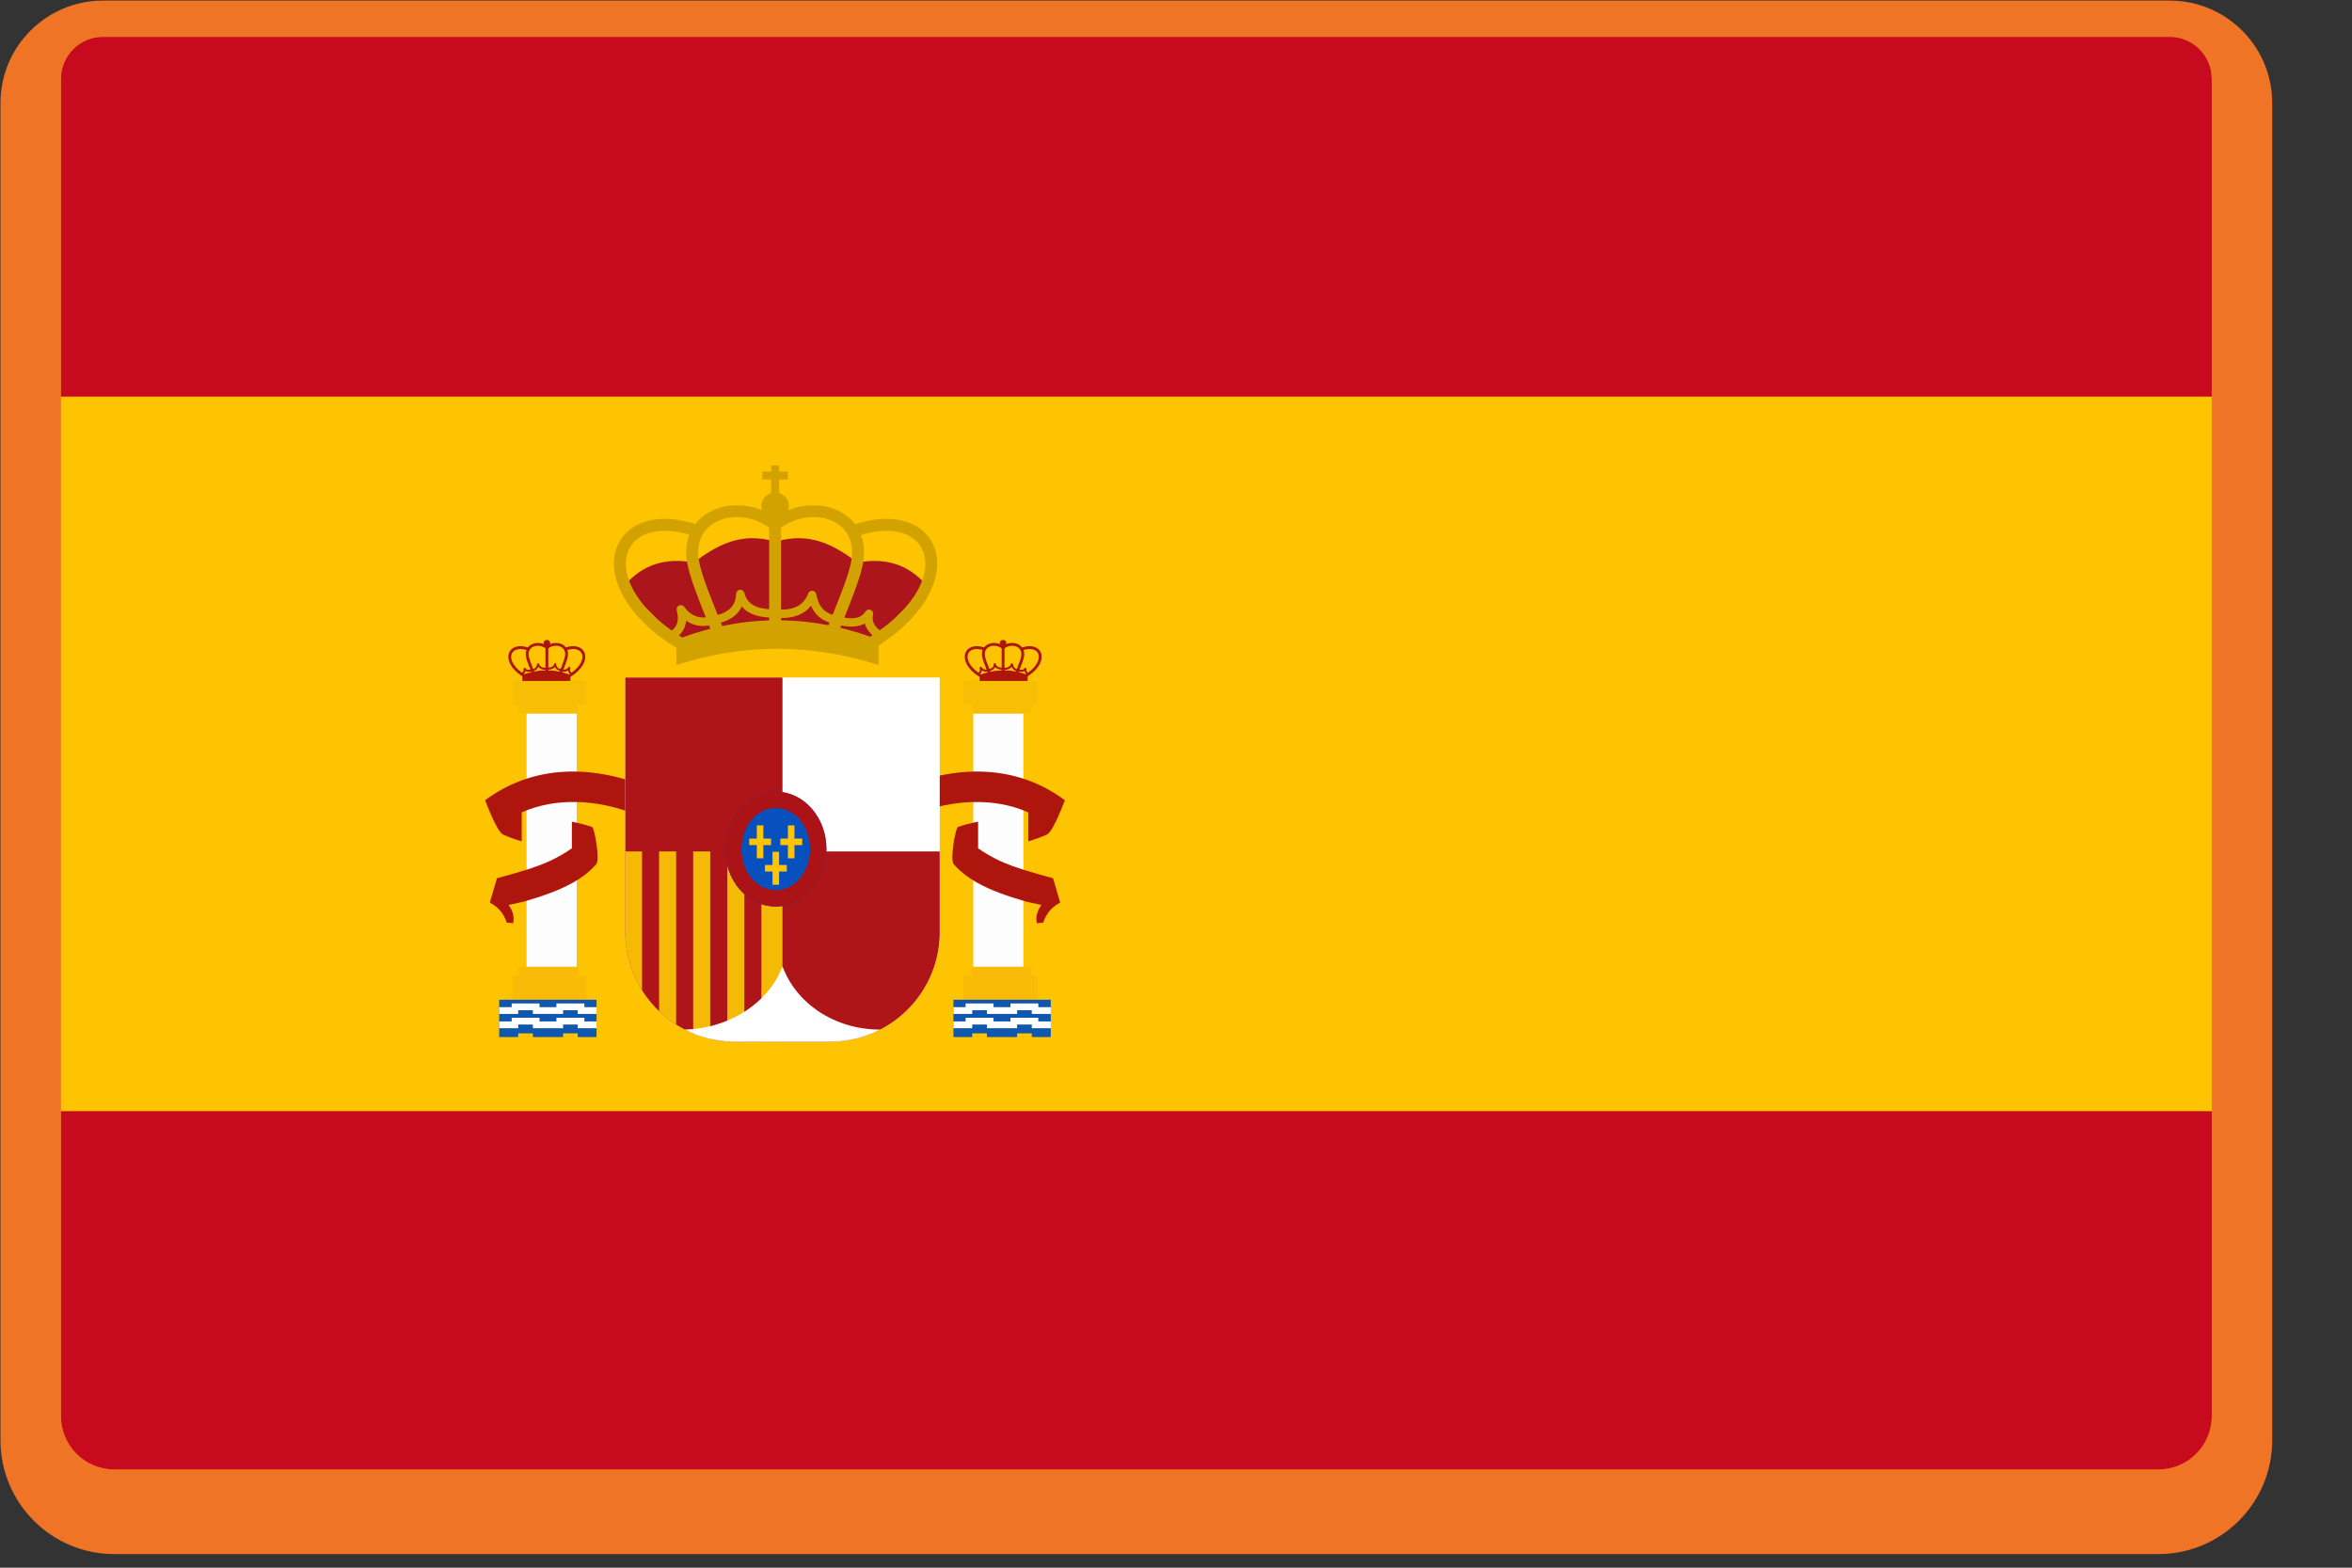 <?xml version="1.0" encoding="UTF-8" standalone="no"?>
<!DOCTYPE svg PUBLIC "-//W3C//DTD SVG 1.1//EN" "http://www.w3.org/Graphics/SVG/1.1/DTD/svg11.dtd">
<svg width="100%" height="100%" viewBox="0 0 18 12" version="1.1" xmlns="http://www.w3.org/2000/svg" xmlns:xlink="http://www.w3.org/1999/xlink" xml:space="preserve" xmlns:serif="http://www.serif.com/" style="fill-rule:evenodd;clip-rule:evenodd;stroke-linejoin:round;stroke-miterlimit:2;">
    <rect x="0" y="0" width="18" height="12" fill="#333333" stroke="none"/>
    <g transform="matrix(0.32,0,0,0.32,0,0)">
        <g transform="matrix(0.286,0,0,0.286,-10.77,-12.059)">
            <g transform="matrix(1,0,0,1,0,2.022)">
                <path d="M227.664,160.606C227.664,165.86 223.4,170.125 218.146,170.125L47.217,170.125C41.963,170.125 37.698,165.86 37.698,160.606L37.698,48.762C37.698,44.032 41.538,40.192 46.268,40.192L219.094,40.192C223.824,40.192 227.664,44.032 227.664,48.762L227.664,160.606Z" style="fill:#ef7426;"/>
            </g>
            <path d="M222.61,160.606C222.61,163.07 220.61,165.07 218.146,165.07L47.217,165.07C44.753,165.07 42.753,163.07 42.753,160.606L42.753,48.762C42.753,46.822 44.328,45.247 46.268,45.247L219.094,45.247C221.034,45.247 222.609,46.822 222.609,48.762L222.609,160.606L222.61,160.606L222.609,160.606L222.61,160.606Z" style="fill:#fec401;"/>
            <g>
                <g transform="matrix(1.038,0,0,1,-726.305,-57.977)">
                    <rect x="814.402" y="159.49" width="4.038" height="21.648" style="fill:#fdfdfd;"/>
                </g>
                <g transform="matrix(1.233,0,0,-0.046,-885.216,131.351)">
                    <rect x="814.402" y="159.49" width="4.038" height="21.648" style="fill:#faba08;"/>
                </g>
                <g transform="matrix(1.531,0,0,-0.094,-1128.62,140.785)">
                    <rect x="814.402" y="159.49" width="4.038" height="21.648" style="fill:#faba08;"/>
                </g>
                <g transform="matrix(2.016,5.05338e-16,-3.10964e-17,0.13,-1524.45,105.046)">
                    <path d="M818.44,159.49L818.44,183.513L817.652,183.513L817.652,181.138L817.043,181.138L817.043,183.513L815.79,183.513L815.79,181.138L815.182,181.138L815.182,183.513L814.402,183.513L814.402,159.49L818.44,159.49Z" style="fill:#1057b0;"/>
                </g>
                <g transform="matrix(2.016,5.05338e-16,-3.10964e-17,0.13,-1524.45,104.306)">
                    <path d="M818.44,179.161L818.44,183.513L817.652,183.513L817.652,181.138L817.043,181.138L817.043,183.513L815.79,183.513L815.79,181.138L815.182,181.138L815.182,183.513L814.402,183.513L814.402,179.161L814.907,179.161L814.907,176.786L816.066,176.786L816.066,179.161L816.768,179.161L816.768,176.786L817.922,176.786L817.922,179.161L818.44,179.161ZM818.44,169.968L818.44,174.319L817.652,174.319L817.652,171.944L817.043,171.944L817.043,174.319L815.79,174.319L815.79,171.944L815.182,171.944L815.182,174.319L814.402,174.319L814.402,169.968L814.907,169.968L814.907,167.593L816.066,167.593L816.066,169.968L816.768,169.968L816.768,167.593L817.922,167.593L817.922,169.968L818.44,169.968Z" style="fill:#fff;"/>
                </g>
                <g transform="matrix(1.233,0,0,0.046,-885.216,93.521)">
                    <rect x="814.402" y="159.49" width="4.038" height="21.648" style="fill:#f8be06;"/>
                </g>
                <g transform="matrix(1.531,0,0,0.094,-1128.62,84.087)">
                    <rect x="814.402" y="159.49" width="4.038" height="21.648" style="fill:#f8be06;"/>
                </g>
                <g transform="matrix(0.238,0,0,0.238,-68.252,62.047)">
                    <path d="M789.172,154.334C789.162,154.328 789.151,154.322 789.141,154.316C784.938,151.709 783.563,148.575 784.037,146.431C784.533,144.189 787.009,142.79 790.721,143.961C790.731,143.964 790.74,143.967 790.749,143.971C790.772,143.94 790.796,143.91 790.82,143.88C792.012,142.417 794.338,142.005 796.327,142.808C796.296,142.704 796.279,142.594 796.279,142.48C796.279,141.959 796.625,141.519 797.1,141.377L797.76,141.377C798.235,141.519 798.581,141.959 798.581,142.48C798.581,142.594 798.564,142.704 798.533,142.808C800.523,142.005 802.848,142.417 804.04,143.88C804.071,143.918 804.101,143.957 804.13,143.996C804.156,143.982 804.184,143.97 804.213,143.961C807.925,142.79 810.401,144.189 810.897,146.431C811.36,148.526 810.058,151.566 806.077,154.136L806.077,155.766L789.172,155.766L789.172,154.334ZM790.252,144.863C787.385,144.016 785.401,144.894 785.014,146.647C784.856,147.361 784.968,148.198 785.369,149.086C785.928,150.321 787.036,151.638 788.779,152.876C788.981,152.731 789.129,152.552 789.213,152.33C789.328,152.025 789.322,151.649 789.202,151.192C789.159,151.029 789.238,150.859 789.39,150.787C789.541,150.714 789.723,150.76 789.823,150.895C790.267,151.496 790.836,151.855 791.635,151.776C790.937,150.03 790.274,148.345 790.078,147.225C789.919,146.311 790.001,145.523 790.252,144.863ZM789.385,153.287C789.476,153.346 789.569,153.405 789.663,153.463C790.448,153.177 791.232,152.933 792.016,152.732C791.979,152.638 791.941,152.543 791.904,152.449C791.125,152.584 790.502,152.421 789.986,152.05C789.969,152.241 789.929,152.416 789.869,152.577C789.766,152.851 789.603,153.087 789.385,153.287ZM796.93,144.281C795.213,143.005 792.743,143.104 791.596,144.512C791.1,145.12 790.875,145.974 791.063,147.053C791.257,148.163 791.932,149.839 792.628,151.57C793.209,151.412 793.617,151.16 793.866,150.809C794.064,150.532 794.155,150.195 794.165,149.811C794.17,149.636 794.303,149.491 794.477,149.472C794.651,149.453 794.813,149.566 794.855,149.736C795.05,150.52 795.654,151.011 796.93,151.092L796.93,144.281ZM804.615,144.883C804.861,145.539 804.94,146.32 804.782,147.225C804.586,148.35 803.917,150.044 803.216,151.798C804.086,151.952 804.669,151.797 804.982,151.288C805.072,151.142 805.254,151.083 805.413,151.148C805.572,151.213 805.66,151.383 805.622,151.55C805.505,152.061 805.674,152.465 806.171,152.865C807.905,151.63 809.008,150.318 809.565,149.086C809.966,148.198 810.078,147.361 809.92,146.647C809.53,144.881 807.519,144.002 804.615,144.883ZM802.234,151.566C802.929,149.836 803.604,148.162 803.797,147.053C803.985,145.974 803.76,145.12 803.265,144.512C802.117,143.104 799.647,143.005 797.93,144.282L797.93,151.129C799.092,151.138 799.852,150.702 800.191,149.778C800.245,149.631 800.389,149.537 800.545,149.549C800.701,149.56 800.831,149.673 800.863,149.827C800.971,150.345 801.134,150.83 801.53,151.18C801.712,151.34 801.943,151.47 802.234,151.566ZM805.383,153.393C805.446,153.353 805.508,153.314 805.569,153.274C805.219,152.959 805.014,152.634 804.928,152.287C804.448,152.555 803.795,152.627 802.952,152.46C802.927,152.523 802.902,152.586 802.877,152.649C803.712,152.85 804.548,153.097 805.383,153.393ZM801.887,152.434C801.915,152.362 801.944,152.289 801.973,152.217C801.598,152.089 801.303,151.913 801.067,151.705C800.777,151.449 800.574,151.141 800.428,150.801C799.901,151.49 799.073,151.842 797.93,151.831L797.93,152.019C799.249,152.038 800.568,152.177 801.887,152.434ZM796.93,152.027L796.93,151.794C795.792,151.731 795.074,151.387 794.641,150.864C794.534,151.098 794.387,151.309 794.2,151.496C793.889,151.808 793.458,152.056 792.89,152.223C792.927,152.316 792.964,152.409 793.001,152.502C794.31,152.225 795.62,152.067 796.93,152.027Z" style="fill:#ae150c;"/>
                </g>
                <g transform="matrix(1,0,0,1,-694.954,-57.977)">
                    <path d="M818.596,168.086C815.786,166.837 812.316,166.976 809.139,168.232L808.223,165.916C812.967,164.04 817.766,164.179 821.656,167.071C821.656,167.071 820.69,169.699 820.162,169.938C819.657,170.167 819.13,170.354 818.596,170.511L818.596,168.086ZM814.402,171.092C814.863,171.432 815.69,171.899 816.222,172.143C817.532,172.745 819.103,173.167 820.669,173.597L821.265,175.631C820.59,175.986 820.096,176.523 819.852,177.309L819.318,177.357C819.202,176.869 819.306,176.363 819.696,175.832L818.416,175.551C816.909,175.111 815.472,174.621 814.303,173.958C813.537,173.524 812.879,173.016 812.359,172.416C812.039,172.046 812.505,169.383 812.719,169.307C813.21,169.132 813.781,168.992 814.402,168.865L814.402,171.092Z" style="fill:#ae150c;"/>
                </g>
            </g>
            <g transform="matrix(-1,0,0,1,204.926,0)">
                <g transform="matrix(1.038,0,0,1,-726.305,-57.977)">
                    <rect x="814.402" y="159.49" width="4.038" height="21.648" style="fill:#fdfdfd;"/>
                </g>
                <g transform="matrix(1.233,0,0,-0.046,-885.216,131.351)">
                    <rect x="814.402" y="159.49" width="4.038" height="21.648" style="fill:#faba08;"/>
                </g>
                <g transform="matrix(1.531,0,0,-0.094,-1128.62,140.785)">
                    <rect x="814.402" y="159.49" width="4.038" height="21.648" style="fill:#faba08;"/>
                </g>
                <g transform="matrix(2.016,5.05338e-16,-3.10964e-17,0.13,-1524.45,105.046)">
                    <path d="M818.44,159.49L818.44,183.513L817.652,183.513L817.652,181.138L817.043,181.138L817.043,183.513L815.79,183.513L815.79,181.138L815.182,181.138L815.182,183.513L814.402,183.513L814.402,159.49L818.44,159.49Z" style="fill:#1057b0;"/>
                </g>
                <g transform="matrix(2.016,5.05338e-16,-3.10964e-17,0.13,-1524.45,104.306)">
                    <path d="M818.44,179.161L818.44,183.513L817.652,183.513L817.652,181.138L817.043,181.138L817.043,183.513L815.79,183.513L815.79,181.138L815.182,181.138L815.182,183.513L814.402,183.513L814.402,179.161L814.907,179.161L814.907,176.786L816.066,176.786L816.066,179.161L816.768,179.161L816.768,176.786L817.922,176.786L817.922,179.161L818.44,179.161ZM818.44,169.968L818.44,174.319L817.652,174.319L817.652,171.944L817.043,171.944L817.043,174.319L815.79,174.319L815.79,171.944L815.182,171.944L815.182,174.319L814.402,174.319L814.402,169.968L814.907,169.968L814.907,167.593L816.066,167.593L816.066,169.968L816.768,169.968L816.768,167.593L817.922,167.593L817.922,169.968L818.44,169.968Z" style="fill:#fff;"/>
                </g>
                <g transform="matrix(1.233,0,0,0.046,-885.216,93.521)">
                    <rect x="814.402" y="159.49" width="4.038" height="21.648" style="fill:#f8be06;"/>
                </g>
                <g transform="matrix(1.531,0,0,0.094,-1128.62,84.087)">
                    <rect x="814.402" y="159.49" width="4.038" height="21.648" style="fill:#f8be06;"/>
                </g>
                <g transform="matrix(0.238,0,0,0.238,-68.252,62.047)">
                    <path d="M789.172,154.334C789.162,154.328 789.151,154.322 789.141,154.316C784.938,151.709 783.563,148.575 784.037,146.431C784.533,144.189 787.009,142.79 790.721,143.961C790.731,143.964 790.74,143.967 790.749,143.971C790.772,143.94 790.796,143.91 790.82,143.88C792.012,142.417 794.338,142.005 796.327,142.808C796.296,142.704 796.279,142.594 796.279,142.48C796.279,141.959 796.625,141.519 797.1,141.377L797.76,141.377C798.235,141.519 798.581,141.959 798.581,142.48C798.581,142.594 798.564,142.704 798.533,142.808C800.523,142.005 802.848,142.417 804.04,143.88C804.071,143.918 804.101,143.957 804.13,143.996C804.156,143.982 804.184,143.97 804.213,143.961C807.925,142.79 810.401,144.189 810.897,146.431C811.36,148.526 810.058,151.566 806.077,154.136L806.077,155.766L789.172,155.766L789.172,154.334ZM790.252,144.863C787.385,144.016 785.401,144.894 785.014,146.647C784.856,147.361 784.968,148.198 785.369,149.086C785.928,150.321 787.036,151.638 788.779,152.876C788.981,152.731 789.129,152.552 789.213,152.33C789.328,152.025 789.322,151.649 789.202,151.192C789.159,151.029 789.238,150.859 789.39,150.787C789.541,150.714 789.723,150.76 789.823,150.895C790.267,151.496 790.836,151.855 791.635,151.776C790.937,150.03 790.274,148.345 790.078,147.225C789.919,146.311 790.001,145.523 790.252,144.863ZM789.385,153.287C789.476,153.346 789.569,153.405 789.663,153.463C790.448,153.177 791.232,152.933 792.016,152.732C791.979,152.638 791.941,152.543 791.904,152.449C791.125,152.584 790.502,152.421 789.986,152.05C789.969,152.241 789.929,152.416 789.869,152.577C789.766,152.851 789.603,153.087 789.385,153.287ZM796.93,144.281C795.213,143.005 792.743,143.104 791.596,144.512C791.1,145.12 790.875,145.974 791.063,147.053C791.257,148.163 791.932,149.839 792.628,151.57C793.209,151.412 793.617,151.16 793.866,150.809C794.064,150.532 794.155,150.195 794.165,149.811C794.17,149.636 794.303,149.491 794.477,149.472C794.651,149.453 794.813,149.566 794.855,149.736C795.05,150.52 795.654,151.011 796.93,151.092L796.93,144.281ZM804.615,144.883C804.861,145.539 804.94,146.32 804.782,147.225C804.586,148.35 803.917,150.044 803.216,151.798C804.086,151.952 804.669,151.797 804.982,151.288C805.072,151.142 805.254,151.083 805.413,151.148C805.572,151.213 805.66,151.383 805.622,151.55C805.505,152.061 805.674,152.465 806.171,152.865C807.905,151.63 809.008,150.318 809.565,149.086C809.966,148.198 810.078,147.361 809.92,146.647C809.53,144.881 807.519,144.002 804.615,144.883ZM802.234,151.566C802.929,149.836 803.604,148.162 803.797,147.053C803.985,145.974 803.76,145.12 803.265,144.512C802.117,143.104 799.647,143.005 797.93,144.282L797.93,151.129C799.092,151.138 799.852,150.702 800.191,149.778C800.245,149.631 800.389,149.537 800.545,149.549C800.701,149.56 800.831,149.673 800.863,149.827C800.971,150.345 801.134,150.83 801.53,151.18C801.712,151.34 801.943,151.47 802.234,151.566ZM805.383,153.393C805.446,153.353 805.508,153.314 805.569,153.274C805.219,152.959 805.014,152.634 804.928,152.287C804.448,152.555 803.795,152.627 802.952,152.46C802.927,152.523 802.902,152.586 802.877,152.649C803.712,152.85 804.548,153.097 805.383,153.393ZM801.887,152.434C801.915,152.362 801.944,152.289 801.973,152.217C801.598,152.089 801.303,151.913 801.067,151.705C800.777,151.449 800.574,151.141 800.428,150.801C799.901,151.49 799.073,151.842 797.93,151.831L797.93,152.019C799.249,152.038 800.568,152.177 801.887,152.434ZM796.93,152.027L796.93,151.794C795.792,151.731 795.074,151.387 794.641,150.864C794.534,151.098 794.387,151.309 794.2,151.496C793.889,151.808 793.458,152.056 792.89,152.223C792.927,152.316 792.964,152.409 793.001,152.502C794.31,152.225 795.62,152.067 796.93,152.027Z" style="fill:#ae150c;"/>
                </g>
                <g transform="matrix(1,0,0,1,-694.954,-57.977)">
                    <path d="M818.596,168.086C815.786,166.837 812.316,166.976 809.139,168.232L808.223,165.916C812.967,164.04 817.766,164.179 821.656,167.071C821.656,167.071 820.69,169.699 820.162,169.938C819.657,170.167 819.13,170.354 818.596,170.511L818.596,168.086ZM814.402,171.092C814.863,171.432 815.69,171.899 816.222,172.143C817.532,172.745 819.103,173.167 820.669,173.597L821.265,175.631C820.59,175.986 820.096,176.523 819.852,177.309L819.318,177.357C819.202,176.869 819.306,176.363 819.696,175.832L818.416,175.551C816.909,175.111 815.472,174.621 814.303,173.958C813.537,173.524 812.879,173.016 812.359,172.416C812.039,172.046 812.505,169.383 812.719,169.307C813.21,169.132 813.781,168.992 814.402,168.865L814.402,171.092Z" style="fill:#ae150c;"/>
                </g>
            </g>
            <g transform="matrix(0.988,0,0,1,-685.165,-57.977)">
                <path d="M811.137,156.805L811.137,178.485L811.129,178.485C810.929,183.362 806.857,187.261 801.87,187.261L793.79,187.261C788.802,187.261 784.73,183.362 784.531,178.485L784.523,178.485L784.523,156.805L811.137,156.805Z" style="fill:#fff;"/>
            </g>
            <g transform="matrix(0.988,0,0,1,-685.165,-57.977)">
                <path d="M811.137,171.355L811.137,178.485L811.129,178.485C810.929,183.362 806.857,187.261 801.87,187.261L793.79,187.261C788.802,187.261 784.73,183.362 784.531,178.485L784.523,178.485L784.523,156.805L797.83,156.805L797.83,171.355L811.137,171.355Z" style="fill:#ae1418;"/>
            </g>
            <g transform="matrix(0.988,0,0,1,-685.165,-57.977)">
                <path d="M785.941,182.975C785.106,181.664 784.598,180.13 784.531,178.485L784.523,178.485L784.523,171.355L785.941,171.355L785.941,182.975ZM787.384,171.355L788.827,171.355L788.827,185.838C788.309,185.513 787.825,185.138 787.384,184.72L787.384,171.355ZM790.27,171.355L791.713,171.355L791.713,187.03C791.215,186.918 790.733,186.765 790.27,186.577L790.27,171.355ZM793.156,171.355L794.599,171.355L794.599,187.261L793.79,187.261C793.577,187.261 793.365,187.254 793.156,187.24L793.156,171.355ZM796.042,171.355L797.827,171.355L797.827,187.261L796.042,187.261L796.042,171.355Z" style="fill:#f5ba05;"/>
            </g>
            <g transform="matrix(1.101,0,0,1.094,-775.737,-74.623)">
                <ellipse cx="797.698" cy="171.667" rx="3.847" ry="4.391" style="fill:#0651be;"/>
            </g>
            <g transform="matrix(1,0,0,1,-694.954,-57.977)">
                <path d="M795.897,170.279L795.897,169.176L796.444,169.176L796.444,170.279L797.092,170.279L797.092,170.826L796.444,170.826L796.444,171.929L795.897,171.929L795.897,170.826L795.263,170.826L795.263,170.279L795.897,170.279ZM798.498,170.279L798.498,169.176L799.045,169.176L799.045,170.279L799.693,170.279L799.693,170.826L799.045,170.826L799.045,171.929L798.498,171.929L798.498,170.826L797.864,170.826L797.864,170.279L798.498,170.279ZM797.211,172.486L797.211,171.384L797.758,171.384L797.758,172.486L798.406,172.486L798.406,173.034L797.758,173.034L797.758,174.136L797.211,174.136L797.211,173.034L796.577,173.034L796.577,172.486L797.211,172.486Z" style="fill:#fec401;"/>
            </g>
            <g transform="matrix(1.101,0,0,1.094,-775.737,-74.623)">
                <path d="M797.698,167.276C799.822,167.276 801.546,169.244 801.546,171.667C801.546,174.091 799.822,176.059 797.698,176.059C795.575,176.059 793.851,174.091 793.851,171.667C793.851,169.244 795.575,167.276 797.698,167.276ZM797.698,168.527C796.215,168.527 795.095,169.974 795.095,171.667C795.095,173.36 796.215,174.807 797.698,174.807C799.182,174.807 800.302,173.36 800.302,171.667C800.302,169.974 799.182,168.527 797.698,168.527Z" style="fill:#ab1316;"/>
            </g>
            <g transform="matrix(0.988,0,0,1,-685.165,-57.977)">
                <path d="M806.096,186.255C804.829,186.898 803.392,187.261 801.87,187.261L793.79,187.261C792.266,187.261 790.827,186.897 789.558,186.252C793.379,186.165 796.709,183.967 797.827,180.956C798.967,184.026 802.178,186.25 806.096,186.255Z" style="fill:#fff;"/>
            </g>
            <g>
                <g transform="matrix(1,0,0,1,-694.954,-57.977)">
                    <path d="M797.467,153.025L789.498,153.924L784.81,149.139C786.371,147.3 788.342,146.768 790.615,147.196C792.518,145.779 794.522,144.585 797.467,145.447C800.412,144.585 802.416,145.779 804.319,147.196C806.592,146.768 808.563,147.3 810.124,149.139L805.436,153.924L797.467,153.025Z" style="fill:#ab151b;"/>
                </g>
                <g transform="matrix(1,0,0,1,-694.954,-57.977)">
                    <path d="M789.172,154.334C789.162,154.328 789.151,154.322 789.141,154.316C784.938,151.709 783.563,148.575 784.037,146.431C784.533,144.189 787.009,142.79 790.721,143.961C790.731,143.964 790.74,143.967 790.749,143.971C790.772,143.94 790.796,143.91 790.82,143.88C792.012,142.417 794.338,142.005 796.327,142.808C796.296,142.704 796.279,142.594 796.279,142.48C796.279,141.959 796.625,141.519 797.1,141.377L797.1,140.246L796.365,140.246L796.365,139.586L797.1,139.586L797.1,139.075L797.76,139.075L797.76,139.586L798.495,139.586L798.495,140.246L797.76,140.246L797.76,141.377C798.235,141.519 798.581,141.959 798.581,142.48C798.581,142.594 798.564,142.704 798.533,142.808C800.523,142.005 802.848,142.417 804.04,143.88C804.071,143.918 804.101,143.957 804.13,143.996C804.156,143.982 804.184,143.97 804.213,143.961C807.925,142.79 810.401,144.189 810.897,146.431C811.36,148.526 810.058,151.566 806.077,154.136L806.077,155.766C800.442,153.961 794.807,153.944 789.172,155.766L789.172,154.334ZM790.252,144.863C787.385,144.016 785.401,144.894 785.014,146.647C784.856,147.361 784.968,148.198 785.369,149.086C785.928,150.321 787.036,151.638 788.779,152.876C788.981,152.731 789.129,152.552 789.213,152.33C789.328,152.025 789.322,151.649 789.202,151.192C789.159,151.029 789.238,150.859 789.39,150.787C789.541,150.714 789.723,150.76 789.823,150.895C790.267,151.496 790.836,151.855 791.635,151.776C790.937,150.03 790.274,148.345 790.078,147.225C789.919,146.311 790.001,145.523 790.252,144.863ZM789.385,153.287C789.476,153.346 789.569,153.405 789.663,153.463C790.448,153.177 791.232,152.933 792.016,152.732C791.979,152.638 791.941,152.543 791.904,152.449C791.125,152.584 790.502,152.421 789.986,152.05C789.969,152.241 789.929,152.416 789.869,152.577C789.766,152.851 789.603,153.087 789.385,153.287ZM796.93,144.281C795.213,143.005 792.743,143.104 791.596,144.512C791.1,145.12 790.875,145.974 791.063,147.053C791.257,148.163 791.932,149.839 792.628,151.57C793.209,151.412 793.617,151.16 793.866,150.809C794.064,150.532 794.155,150.195 794.165,149.811C794.17,149.636 794.303,149.491 794.477,149.472C794.651,149.453 794.813,149.566 794.855,149.736C795.05,150.52 795.654,151.011 796.93,151.092L796.93,144.281ZM804.615,144.883C804.861,145.539 804.94,146.32 804.782,147.225C804.586,148.35 803.917,150.044 803.216,151.798C804.086,151.952 804.669,151.797 804.982,151.288C805.072,151.142 805.254,151.083 805.413,151.148C805.572,151.213 805.66,151.383 805.622,151.55C805.505,152.061 805.674,152.465 806.171,152.865C807.905,151.63 809.008,150.318 809.565,149.086C809.966,148.198 810.078,147.361 809.92,146.647C809.53,144.881 807.519,144.002 804.615,144.883ZM802.234,151.566C802.929,149.836 803.604,148.162 803.797,147.053C803.985,145.974 803.76,145.12 803.265,144.512C802.117,143.104 799.647,143.005 797.93,144.282L797.93,151.129C799.092,151.138 799.852,150.702 800.191,149.778C800.245,149.631 800.389,149.537 800.545,149.549C800.701,149.56 800.831,149.673 800.863,149.827C800.971,150.345 801.134,150.83 801.53,151.18C801.712,151.34 801.943,151.47 802.234,151.566ZM805.383,153.393C805.446,153.353 805.508,153.314 805.569,153.274C805.219,152.959 805.014,152.634 804.928,152.287C804.448,152.555 803.795,152.627 802.952,152.46C802.927,152.523 802.902,152.586 802.877,152.649C803.712,152.85 804.548,153.097 805.383,153.393ZM801.887,152.434C801.915,152.362 801.944,152.289 801.973,152.217C801.598,152.089 801.303,151.913 801.067,151.705C800.777,151.449 800.574,151.141 800.428,150.801C799.901,151.49 799.073,151.842 797.93,151.831L797.93,152.019C799.249,152.038 800.568,152.177 801.887,152.434ZM796.93,152.027L796.93,151.794C795.792,151.731 795.074,151.387 794.641,150.864C794.534,151.098 794.387,151.309 794.2,151.496C793.889,151.808 793.458,152.056 792.89,152.223C792.927,152.316 792.964,152.409 793.001,152.502C794.31,152.225 795.62,152.067 796.93,152.027Z" style="fill:#d2a200;"/>
                </g>
            </g>
            <path d="M222.609,135.103L222.609,160.606C222.609,163.07 220.61,165.07 218.146,165.07L47.217,165.07C44.753,165.07 42.753,163.07 42.753,160.606L42.753,135.103L222.609,135.103ZM42.753,75.335L42.753,48.762C42.753,46.822 44.328,45.247 46.268,45.247L219.094,45.247C221.034,45.247 222.609,46.822 222.609,48.762L222.609,75.335L42.753,75.335Z" style="fill:#c70a1e;"/>
        </g>
    </g>
</svg>
